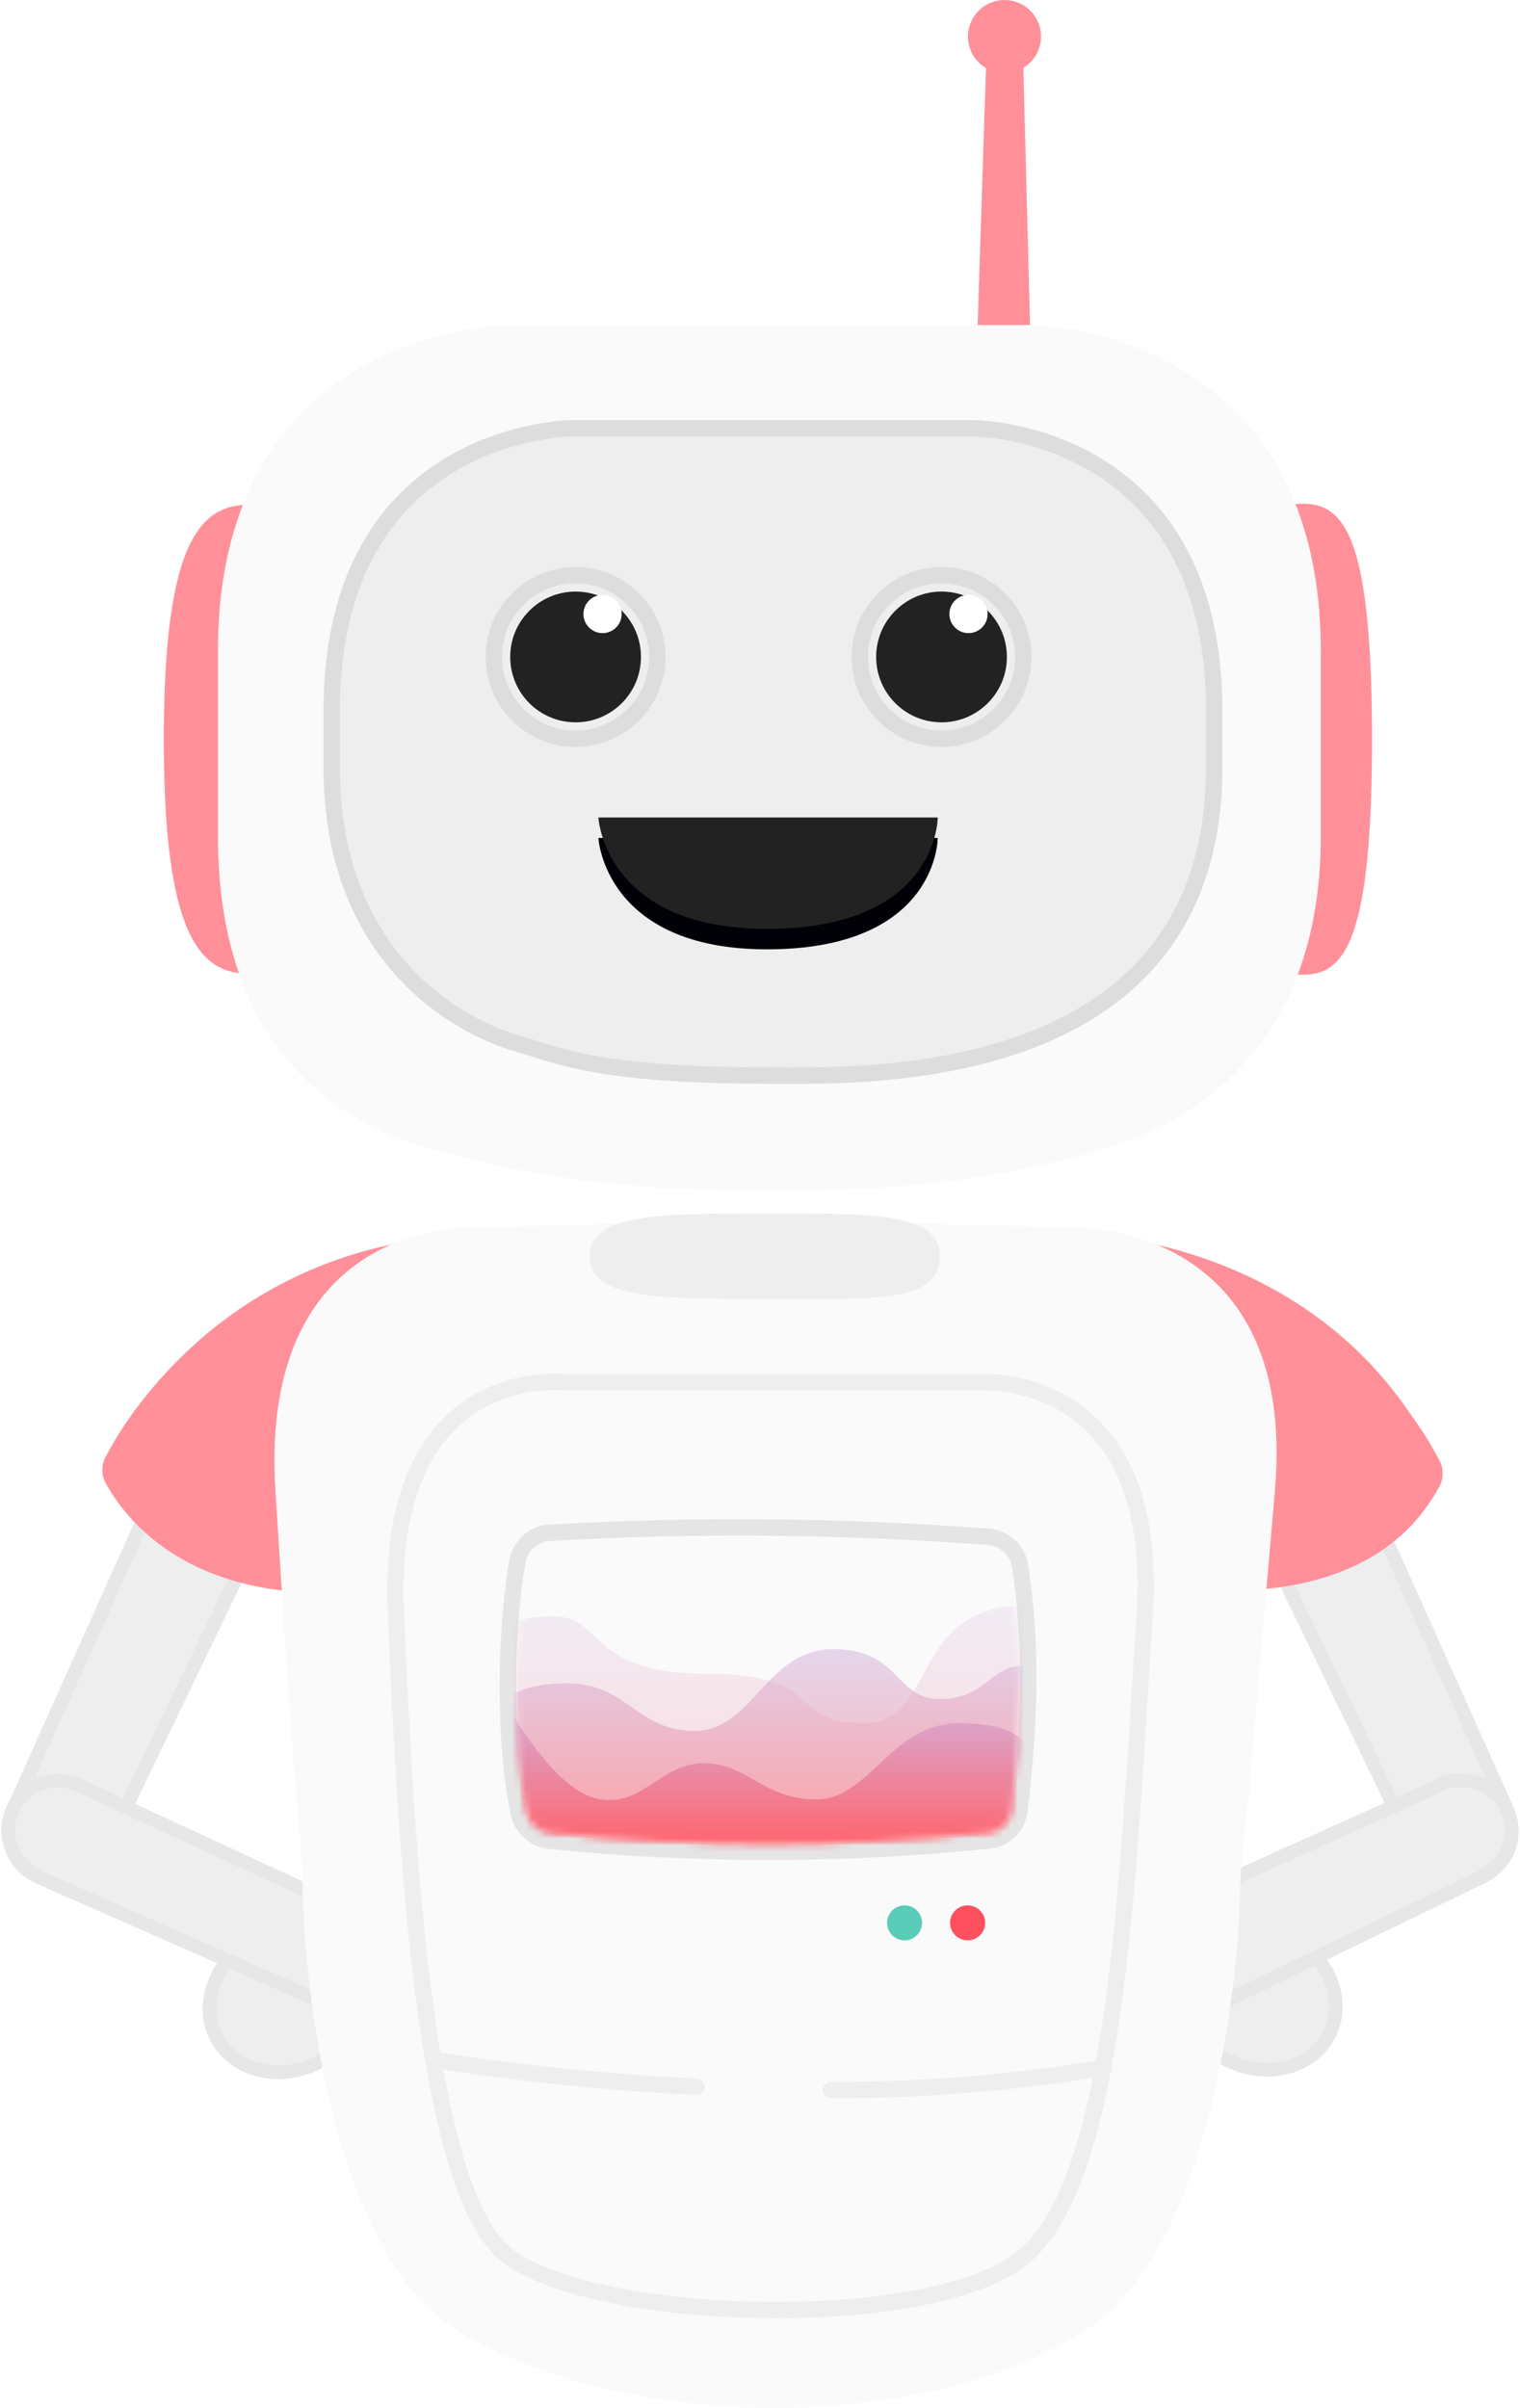 <?xml version="1.0" encoding="UTF-8" standalone="no"?>
<svg
   xmlns:dc="http://purl.org/dc/elements/1.1/"
   xmlns:cc="http://creativecommons.org/ns#"
   xmlns:rdf="http://www.w3.org/1999/02/22-rdf-syntax-ns#"
   xmlns:svg="http://www.w3.org/2000/svg"
   xmlns="http://www.w3.org/2000/svg"
   xmlns:xlink="http://www.w3.org/1999/xlink"
   xmlns:sodipodi="http://sodipodi.sourceforge.net/DTD/sodipodi-0.dtd"
   xmlns:inkscape="http://www.inkscape.org/namespaces/inkscape"
   width="222.64"
   height="352.638"
   viewBox="0 0 222.64 352.638"
   version="1.1"
   id="svg122"
   sodipodi:docname="robot.svg"
   inkscape:version="1.0 (4035a4fb49, 2020-05-01)"
   inkscape:export-filename="Z:\Documents\GitHub\Sav22999\common-voice-android\images\other\robot.png"
   inkscape:export-xdpi="431.21793"
   inkscape:export-ydpi="431.21793">
  <sodipodi:namedview
     inkscape:document-rotation="0"
     pagecolor="#ffffff"
     bordercolor="#666666"
     borderopacity="1"
     objecttolerance="10"
     gridtolerance="10"
     guidetolerance="10"
     inkscape:pageopacity="0"
     inkscape:pageshadow="2"
     inkscape:window-width="1920"
     inkscape:window-height="1002"
     id="namedview124"
     showgrid="false"
     inkscape:zoom="2.1989529"
     inkscape:cx="204.13207"
     inkscape:cy="218.88432"
     inkscape:window-x="-8"
     inkscape:window-y="-8"
     inkscape:window-maximized="1"
     inkscape:current-layer="svg122"
     inkscape:snap-smooth-nodes="true" />
  <!-- Generator: Sketch 51.2 (57519) - http://www.bohemiancoding.com/sketch -->
  <title
     id="title2">Mars</title>
  <desc
     id="desc4">Created with Sketch.</desc>
  <defs
     id="defs46">
    <path
       d="m 14.021,63.578 -0.142,-0.08 C 12.693,65.879 10.302,67.423 7.644,67.523 4.987,67.623 2.486,66.264 1.125,63.979 -0.236,61.694 -0.241,58.848 1.113,56.558 L 1.038,56.518 26.29,0.254 42.087,5.361 Z m 192.362,0 0.142,-0.08 c 1.184,2.384 3.576,3.931 6.235,4.032 2.66,0.101 5.162,-1.259 6.524,-3.546 1.361,-2.287 1.364,-5.136 0.007,-7.425 l 0.074,-0.04 L 194.114,0.246 178.32,5.353 Z"
       id="path-1" />
    <linearGradient
       x1="0.395"
       y1="0.992"
       x2="0.414"
       y2="-0.193"
       id="linearGradient-3">
      <stop
         stop-color="#FF656E"
         offset="0%"
         id="stop7" />
      <stop
         stop-color="#C5C9FF"
         offset="100%"
         id="stop9" />
    </linearGradient>
    <radialGradient
       cx="0.514"
       cy="0.379"
       fx="0.514"
       fy="0.379"
       r="1.106"
       gradientTransform="matrix(0,0.526,-0.595,0,0.74,0.109)"
       id="radialGradient-4">
      <stop
         stop-color="#FFFFFF"
         offset="0%"
         id="stop12" />
      <stop
         stop-color="#FAFCFF"
         offset="76.599%"
         id="stop14" />
      <stop
         stop-color="#F2F2F2"
         offset="100%"
         id="stop16" />
    </radialGradient>
    <path
       d="m 167.128,73.744 c 0,7.95 -1.271,14.54 -3.362,20.003 C 157.392,110.406 143.397,116.587 134.582,118.88 c -5.863,1.438 -18.508,5.644 -47.157,5.644 -28.649,0 -42.55,-4.497 -47.347,-5.644 C 31.735,116.94 18.717,111.621 12.12,96.295 11.147,94.032 10.313,91.552 9.655,88.832 8.595,84.452 7.99,79.452 7.99,73.742 V 46.566 c 0,-4.454 0.381,-8.481 1.07,-12.123 0.568,-3.003 1.347,-5.744 2.293,-8.246 C 21.233,0.093 49.473,0.077 49.473,0.077 h 76.172 c 0,0 24.445,0.014 35.805,21.039 3.438,6.364 5.678,14.653 5.678,25.449 z m -10.34,138.472 c 0,0 0.174,-3.114 3.62,-42.662 3.474,-39.876 -30.484,-37.379 -30.484,-37.379 l -43.55,-0.994 -39.485,0.994 c 0,0 -33.044,-3.373 -30.48,37.379 2.49,39.62 2.895,42.662 2.895,42.662 0,0 1.073,11.566 1.102,15.218 0.098,11.978 3.59,52.941 22.34,64.271 24,14.502 66.793,14.85 90.241,0 18.511,-11.725 22.24,-52.294 22.34,-64.271 0.026,-3.651 1.461,-15.218 1.461,-15.218 z"
       id="path-5" />
    <radialGradient
       cx="0.5"
       cy="0.44"
       fx="0.5"
       fy="0.44"
       r="0.749"
       gradientTransform="matrix(-0.733,0,0,-0.791,0.867,0.787)"
       id="radialGradient-7">
      <stop
         stop-color="#FFFFFF"
         offset="0%"
         id="stop20" />
      <stop
         stop-color="#FAFCFF"
         offset="76.599%"
         id="stop22" />
      <stop
         stop-color="#E0E0E0"
         offset="100%"
         id="stop24" />
    </radialGradient>
    <path
       d="M 0.113,0.4 H 49.819 c 0,0 0.082,16.31 -25.017,16.31 C 0.994,16.71 0.113,0.4 0.113,0.4 Z"
       id="path-8" />
    <filter
       x="-0.03"
       y="-0.092"
       width="1.06"
       height="1.184"
       filterUnits="objectBoundingBox"
       id="filter-10">
      <feOffset
         dx="0"
         dy="-3"
         in="SourceAlpha"
         result="shadowOffsetInner1"
         id="feOffset28" />
      <feComposite
         in="shadowOffsetInner1"
         in2="SourceAlpha"
         operator="arithmetic"
         k2="-1"
         k3="1"
         result="shadowInnerInner1"
         id="feComposite30"
         k1="0"
         k4="0" />
      <feColorMatrix
         values="0 0 0 0 0.29   0 0 0 0 0.29   0 0 0 0 0.29  0 0 0 1 0"
         type="matrix"
         in="shadowInnerInner1"
         id="feColorMatrix32" />
    </filter>
    <path
       d="m 72.595,40.24 c 1.516,-12.304 1.84,-24.098 0.128,-35.23 C 72.482,3.02 70.797,1.522 68.792,1.515 47.67,-0.058 26.468,-0.252 5.321,0.937 3.314,0.939 1.626,2.443 1.393,4.436 -0.363,14.905 -0.48,30.04 1.548,40.27 c 0.297,1.806 1.754,3.196 3.572,3.41 21.247,2.143 42.657,2.134 63.902,-0.028 1.872,-0.094 3.393,-1.546 3.573,-3.412 z"
       id="path-11" />
    <linearGradient
       x1="0.258"
       y1="1"
       x2="0.258"
       y2="-0.301"
       id="linearGradient-13">
      <stop
         stop-color="#FF656E"
         offset="0%"
         id="stop36" />
      <stop
         stop-color="#C5C9FF"
         offset="100%"
         id="stop38" />
    </linearGradient>
    <circle
       id="path-14"
       cx="11.175"
       cy="11.487"
       r="10.775" />
    <circle
       id="path-15"
       cx="11.175"
       cy="11.487"
       r="10.775" />
    <filter
       x="0"
       y="0"
       width="1"
       height="1"
       filterUnits="objectBoundingBox"
       id="filter-16">
      <feGaussianBlur
         stdDeviation="0"
         in="SourceGraphic"
         id="feGaussianBlur43" />
    </filter>
    <linearGradient
       inkscape:collect="always"
       xlink:href="#linearGradient-13"
       id="linearGradient1462"
       x1="13.126"
       y1="65.875"
       x2="13.126"
       y2="-0.158"
       gradientTransform="scale(1.455,0.687)"
       gradientUnits="userSpaceOnUse" />
    <linearGradient
       inkscape:collect="always"
       xlink:href="#linearGradient-13"
       id="linearGradient1464"
       x1="11.86"
       y1="72.902"
       x2="11.86"
       y2="13.234"
       gradientTransform="scale(1.61,0.621)"
       gradientUnits="userSpaceOnUse" />
    <linearGradient
       inkscape:collect="always"
       xlink:href="#linearGradient-13"
       id="linearGradient1466"
       x1="10.402"
       y1="83.126"
       x2="10.402"
       y2="30.797"
       gradientTransform="scale(1.836,0.545)"
       gradientUnits="userSpaceOnUse" />
  </defs>
  <g
     id="Homepage"
     stroke="none"
     stroke-width="1"
     fill="none"
     fill-rule="evenodd"
     inkscape:export-xdpi="431.96603"
     inkscape:export-ydpi="431.96603"
     style="display:inline"
     inkscape:label="Homepage"
     transform="translate(-0.867,-0.674)">
    <g
       id="Homepage_01.1"
       transform="translate(-343,-1372)">
      <g
         id="g118"
         transform="translate(0,1361)">
        <g
           id="robo/1.eq-n"
           transform="translate(345,14)">
          <g
             id="rooo_copy_3"
             stroke-width="1"
             fill-rule="evenodd">
            <path
               d="m 36.058,281.686 c 5.68,-3.086 8.96,1.39 11.646,6.326 2.686,4.936 3.76,8.462 -1.92,11.549 -5.68,3.086 -12.462,1.586 -15.146,-3.35 -2.685,-4.936 -0.26,-11.439 5.42,-14.525 z m 151.954,-0.313 c -5.674,-3.076 -12.45,-1.581 -15.132,3.341 -2.682,4.922 -0.257,11.404 5.418,14.48 5.674,3.076 12.45,1.581 15.133,-3.34 2.682,-4.921 0.257,-11.404 -5.418,-14.481 z"
               id="Ellipse_4_copy"
               stroke="#000000"
               stroke-width="2.4"
               fill="#e5e5e5"
               style="fill:#eeeeee;fill-opacity:1;stroke:#e7e7e7;stroke-width:2;stroke-linecap:round;stroke-linejoin:round;stroke-miterlimit:4;stroke-dasharray:none;stroke-opacity:1" />
            <g
               id="Shape"
               transform="translate(0,205.6)"
               style="fill:#eeeeee;fill-opacity:1;stroke:#e7e7e7;stroke-width:2;stroke-linecap:round;stroke-linejoin:round;stroke-miterlimit:4;stroke-dasharray:none;stroke-opacity:1">
              <mask
                 id="mask-2"
                 fill="#ffffff">
                <use
                   xlink:href="#path-1"
                   id="use49"
                   x="0"
                   y="0"
                   width="100%"
                   height="100%" />
              </mask>
              <use
                 id="Mask"
                 stroke="#000000"
                 stroke-width="2.4"
                 fill="#e5e5e5"
                 xlink:href="#path-1"
                 x="0"
                 y="0"
                 width="100%"
                 height="100%"
                 style="fill:#eeeeee;fill-opacity:1;stroke:#e7e7e7;stroke-width:2;stroke-linecap:round;stroke-linejoin:round;stroke-miterlimit:4;stroke-dasharray:none;stroke-opacity:1" />
            </g>
            <path
               d="m 4.08,272.383 0.08,-0.142 c -2.406,-1.171 -3.975,-3.568 -4.087,-6.242 -0.112,-2.674 1.252,-5.193 3.552,-6.561 2.3,-1.368 5.165,-1.364 7.461,0.01 l 33.327,15.417 2.64,16.463 z m 212.24,0 -0.08,-0.142 c 2.855,-1.42 4.455,-4.531 3.95,-7.68 -0.505,-3.148 -2.998,-5.603 -6.154,-6.059 -3.39,-0.48 -4.762,0.871 -4.762,0.871 l -56.153,25.304 5.097,15.831 z"
               id="Ellipse_3_copy_2-2"
               stroke="#000000"
               stroke-width="2.4"
               fill="#ffffff"
               style="fill:#eeeeee;fill-opacity:1;stroke:#e7e7e7;stroke-width:2;stroke-linecap:round;stroke-linejoin:round;stroke-miterlimit:4;stroke-dasharray:none;stroke-opacity:1" />
            <path
               d="m 146.036,7.614 0.3,-0.393 -0.346,-0.011 -0.275,0.007 z m 0,0 0.42,0.52 c -0.221,0.178 -0.625,0.178 -0.832,0.021 z m -1.089,-1.347 c 0.65,-0.526 1.47,-0.526 2.132,-0.021 l 0.457,0.349 1.036,40.016 h -5.35 l 1.298,-39.998 z m 1.053,-7.393 c 2.293,6.016e-4 4.151,1.86 4.151,4.152 -2e-4,2.293 -1.859,4.151 -4.152,4.152 -2.293,2.005e-4 -4.152,-1.858 -4.152,-4.151 -2.9e-4,-1.102 0.437,-2.158 1.216,-2.937 0.779,-0.779 1.835,-1.216 2.937,-1.216 z"
               id="path57"
               stroke="#000007"
               stroke-width="2.4"
               style="fill:#ff9099;fill-opacity:1;stroke:#ff9099;stroke-linecap:round;stroke-linejoin:round;stroke-opacity:1" />
            <path
               d="m 68.028,178.726 c 0,0 -29.171,-1.65 -49.355,25.421 -1.582,2.138 -3.002,4.391 -4.248,6.741 -0.776,1.303 -0.761,2.929 0.04,4.217 2.48,4.364 10.16,15.095 29.966,15.83 C 55.811,182.26 68.028,178.726 68.028,178.726 Z m 89.89,-0.261 c 0,0 30.08,0.522 47.456,26.19 1.58,2.138 2.997,4.391 4.24,6.741 0.775,1.303 0.76,2.929 -0.04,4.217 -2.48,4.364 -9.03,14.27 -28.809,15.006 C 173.273,184.374 157.92,178.466 157.92,178.466 Z"
               id="Shape_1_copy_9"
               stroke="#000000"
               stroke-width="2.4"
               fill="url(#linearGradient-3)"
               style="display:inline;fill:#ff9099;fill-opacity:1;stroke:none;stroke-linecap:round;stroke-linejoin:round;stroke-opacity:1" />
            <g
               id="Shape_17_copy"
               transform="translate(24,46.4)"
               style="fill:#fafafa;fill-opacity:1;stroke:#fafafa;stroke-linecap:round;stroke-linejoin:round;stroke-opacity:1">
              <path
                 d="m 163.094,92.73 c 4.966,-0.088 11.538,3.97 11.538,-33.194 0,-37.165 -6.572,-33.106 -11.538,-33.194 M 12.253,92.73 c -4.966,-0.088 -12.198,0 -12.198,-33.194 0,-33.194 7.231,-33.106 12.198,-33.194"
                 id="Ellipse_1_copy_4-2"
                 stroke="#000000"
                 stroke-width="2.4"
                 fill="url(#linearGradient-3)"
                 style="fill:#ff9099;fill-opacity:1;stroke:#ff9099;stroke-linecap:round;stroke-linejoin:round;stroke-opacity:1" />
              <mask
                 id="mask-6"
                 fill="#ffffff">
                <use
                   xlink:href="#path-5"
                   id="use61"
                   x="0"
                   y="0"
                   width="100%"
                   height="100%" />
              </mask>
              <use
                 id="use64"
                 stroke="#000000"
                 stroke-width="2.4"
                 fill="url(#radialGradient-4)"
                 xlink:href="#path-5"
                 x="0"
                 y="0"
                 width="100%"
                 height="100%"
                 style="fill:#fafafa;fill-opacity:1;stroke:#fafafa;stroke-linecap:round;stroke-linejoin:round;stroke-opacity:1" />
            </g>
            <ellipse
               id="Oval"
               stroke="#000005"
               stroke-width="0.8"
               cx="140.6"
               cy="279.287"
               rx="2.575"
               ry="2.562"
               style="fill:#ff505f;fill-opacity:1;stroke:none;stroke-linecap:round;stroke-linejoin:round" />
            <circle
               id="Ellipse_15_copy_2"
               fill="#000007"
               fill-rule="nonzero"
               cx="131.362"
               cy="279.287"
               r="2.562"
               style="fill:#5accb8;fill-opacity:1;stroke:none;stroke-linecap:round;stroke-linejoin:round" />
            <path
               d="m 120.619,303.766 c 13.394,0.041 26.768,-1.05 39.978,-3.263 m -97.418,-1.025 c 12.498,1.922 25.088,3.193 37.718,3.81"
               id="Shape_18_copy"
               stroke="#000007"
               stroke-width="2.4"
               stroke-linecap="round"
               stroke-linejoin="round"
               style="fill:none;fill-opacity:0;stroke:#eeeeee;stroke-linecap:round;stroke-linejoin:round;stroke-opacity:1" />
            <path
               d="M 73.262,328.099 C 60.096,318.287 58.101,260.12 56.862,234.224 55.083,197.035 81.436,200.113 81.436,200.113 h 60.521 c 0,0 26.989,-2.278 24.574,34.111 -2.49,37.546 -3.757,82.135 -17.6,93.875 -13.204,11.198 -62.458,9.847 -75.67,0 z"
               id="Shape_4_copy"
               stroke="#000007"
               stroke-width="2.4"
               style="stroke:#eeeeee;stroke-linecap:round;stroke-linejoin:round;stroke-opacity:1" />
            <path
               d="m 82.687,60.406 c 0,0 -35.238,0.022 -35.238,41.381 V 110 c 0,29.622 20.786,38.654 26.95,40.431 6.645,1.92 12.065,4.77 37.566,4.77 13.526,0 64.754,1.67 64.754,-45.2 v -8.214 c 0,-41.36 -35.238,-41.381 -35.238,-41.381 z"
               id="Shape_1_copy_2"
               stroke="#000000"
               stroke-width="2.4"
               fill="url(#radialGradient-7)"
               style="fill:#eeeeee;fill-opacity:1;stroke:#dddddd;stroke-linecap:round;stroke-linejoin:round;stroke-opacity:1" />
            <g
               id="Rectangle-path"
               transform="translate(86.4,120)"
               style="stroke-linecap:round;stroke-linejoin:round">
              <mask
                 id="mask-9"
                 fill="#ffffff">
                <use
                   xlink:href="#path-8"
                   id="use74"
                   x="0"
                   y="0"
                   width="100%"
                   height="100%" />
              </mask>
              <g
                 id="g81"
                 style="stroke-linecap:round;stroke-linejoin:round">
                <use
                   fill="#000007"
                   fill-rule="evenodd"
                   xlink:href="#path-8"
                   id="use77"
                   x="0"
                   y="0"
                   width="100%"
                   height="100%"
                   style="stroke-linecap:round;stroke-linejoin:round" />
                <use
                   fill="#000000"
                   fill-opacity="1"
                   filter="url(#filter-10)"
                   xlink:href="#path-8"
                   id="use79"
                   x="0"
                   y="0"
                   width="100%"
                   height="100%"
                   style="fill:#222222;fill-opacity:1;stroke:none;stroke-linecap:round;stroke-linejoin:round;stroke-opacity:1" />
              </g>
            </g>
            <path
               d="m 110.88,175.391 c 15.833,0 25.618,-0.21 25.618,6.262 0,6.992 -9.785,6.262 -25.618,6.262 -15.833,0 -25.618,-0.051 -25.618,-6.262 8e-4,-6.17 9.786,-6.262 25.618,-6.262 z"
               id="Ellipse_2_copy"
               stroke="#000000"
               stroke-width="2.4"
               fill="#e5e5e5"
               style="fill:#eeeeee;fill-opacity:1;stroke:none;stroke-linecap:round;stroke-linejoin:round;stroke-opacity:1" />
            <g
               id="Group"
               transform="translate(74.4,222.4)"
               style="stroke-linecap:round;stroke-linejoin:round">
              <mask
                 id="mask-12"
                 fill="#ffffff">
                <use
                   xlink:href="#path-11"
                   id="use85"
                   x="0"
                   y="0"
                   width="100%"
                   height="100%" />
              </mask>
              <path
                 stroke="#e5e5e5"
                 stroke-width="2.4"
                 d="m 73.788,40.372 c -0.245,2.45 -2.244,4.355 -4.644,4.474 C 47.818,47.016 26.327,47.025 4.98,44.872 2.631,44.596 0.748,42.799 0.371,40.504 -1.622,30.45 -1.634,15.225 0.201,4.297 0.505,1.699 2.704,-0.26 5.253,-0.261 26.453,-1.453 47.707,-1.259 68.796,0.315 c 2.61,0.008 4.805,1.96 5.113,4.513 1.631,10.604 1.52,22.217 -0.121,35.544 z"
                 id="path88"
                 style="stroke-linecap:round;stroke-linejoin:round" />
              <path
                 d="m -1.534,15.72 c -0.501,-2.481 1.831,-3.721 6.996,-3.721 7.747,0 4.773,8.393 22.441,8.393 17.667,0 11.866,7.242 22.965,7.242 11.099,0 6.641,-17.234 23.951,-17.234 1.527,0 2.292,3.833 2.294,11.5 l -2.294,23.032 -36.201,4.318 -36.823,-3.27 z"
                 id="Path-2-Copy"
                 fill="url(#linearGradient-13)"
                 opacity="0.45"
                 mask="url(#mask-12)"
                 style="fill:url(#linearGradient1462);stroke-linecap:round;stroke-linejoin:round" />
              <path
                 d="m -3.2,26.668 c 1.172,-3.249 4.736,-4.873 10.692,-4.873 8.933,0 10.149,6.974 18.716,6.974 8.566,0 10.428,-11.97 20.306,-11.97 9.877,0 8.994,7.312 15.605,7.312 6.611,0 7.582,-4.871 11.988,-4.871 2.937,0 3.702,0.851 2.294,2.554 l -2.294,23.032 -36.201,4.318 -36.823,-3.27 z"
                 id="Path-2"
                 fill="url(#linearGradient-13)"
                 opacity="0.7"
                 mask="url(#mask-12)"
                 style="fill:url(#linearGradient1464);stroke-linecap:round;stroke-linejoin:round" />
              <path
                 d="m -2.295,23.375 c 5.57,9.645 10.471,14.79 14.703,15.435 6.347,0.968 8.814,-5.31 15.209,-5.31 6.395,0 8.552,5.31 16.413,5.31 7.861,0 10.921,-11.178 20.97,-11.178 6.699,0 10.405,1.956 11.118,5.867 l -1.662,12.094 -36.201,3.351 -36.823,-2.538 z"
                 id="path92"
                 fill="url(#linearGradient-13)"
                 mask="url(#mask-12)"
                 style="fill:url(#linearGradient1466);stroke-linecap:round;stroke-linejoin:round" />
            </g>
            <g
               id="g102"
               transform="translate(72,82.4)"
               fill-rule="nonzero"
               style="stroke-linecap:round;stroke-linejoin:round">
              <g
                 id="Group-4"
                 style="stroke-linecap:round;stroke-linejoin:round">
                <g
                   id="Ellipse_1_copy_5"
                   stroke-width="2.4"
                   style="stroke-linecap:round;stroke-linejoin:round">
                  <circle
                     stroke="#ffffff"
                     stroke-linejoin="square"
                     fill="#000000"
                     fill-rule="evenodd"
                     cx="11.175"
                     cy="11.487"
                     r="9.575"
                     id="circle95"
                     style="fill:#222222;fill-opacity:1;stroke:none;stroke-linecap:round;stroke-linejoin:round;stroke-opacity:1" />
                  <circle
                     stroke="#cdcdcd"
                     cx="11.175"
                     cy="11.487"
                     r="11.975"
                     id="circle97"
                     style="fill:none;fill-opacity:1;stroke:#dddddd;stroke-linecap:round;stroke-linejoin:round;stroke-opacity:1" />
                </g>
                <circle
                   id="Ellipse_5_copy"
                   fill="#ffffff"
                   cx="15.125"
                   cy="5.2"
                   r="2.8"
                   style="stroke-linecap:round;stroke-linejoin:round" />
              </g>
            </g>
            <g
               id="Group-Copy"
               transform="translate(125.6,82.4)"
               fill-rule="nonzero"
               style="stroke-linecap:round;stroke-linejoin:round">
              <g
                 id="g112"
                 style="stroke-linecap:round;stroke-linejoin:round">
                <g
                   id="g108"
                   stroke-width="2.4"
                   style="stroke-linecap:round;stroke-linejoin:round">
                  <circle
                     stroke="#ffffff"
                     stroke-linejoin="square"
                     fill="#000000"
                     fill-rule="evenodd"
                     cx="11.175"
                     cy="11.487"
                     r="9.575"
                     id="circle104"
                     style="fill:#222222;fill-opacity:1;stroke:none;stroke-linecap:round;stroke-linejoin:round;stroke-opacity:1" />
                  <circle
                     stroke="#cdcdcd"
                     cx="11.175"
                     cy="11.487"
                     r="11.975"
                     id="circle106"
                     style="stroke:#dddddd;stroke-linecap:round;stroke-linejoin:round;stroke-opacity:1" />
                </g>
                <circle
                   id="circle110"
                   fill="#ffffff"
                   cx="15.125"
                   cy="5.2"
                   r="2.8"
                   style="stroke-linecap:round;stroke-linejoin:round" />
              </g>
            </g>
          </g>
        </g>
      </g>
    </g>
  </g>
</svg>
